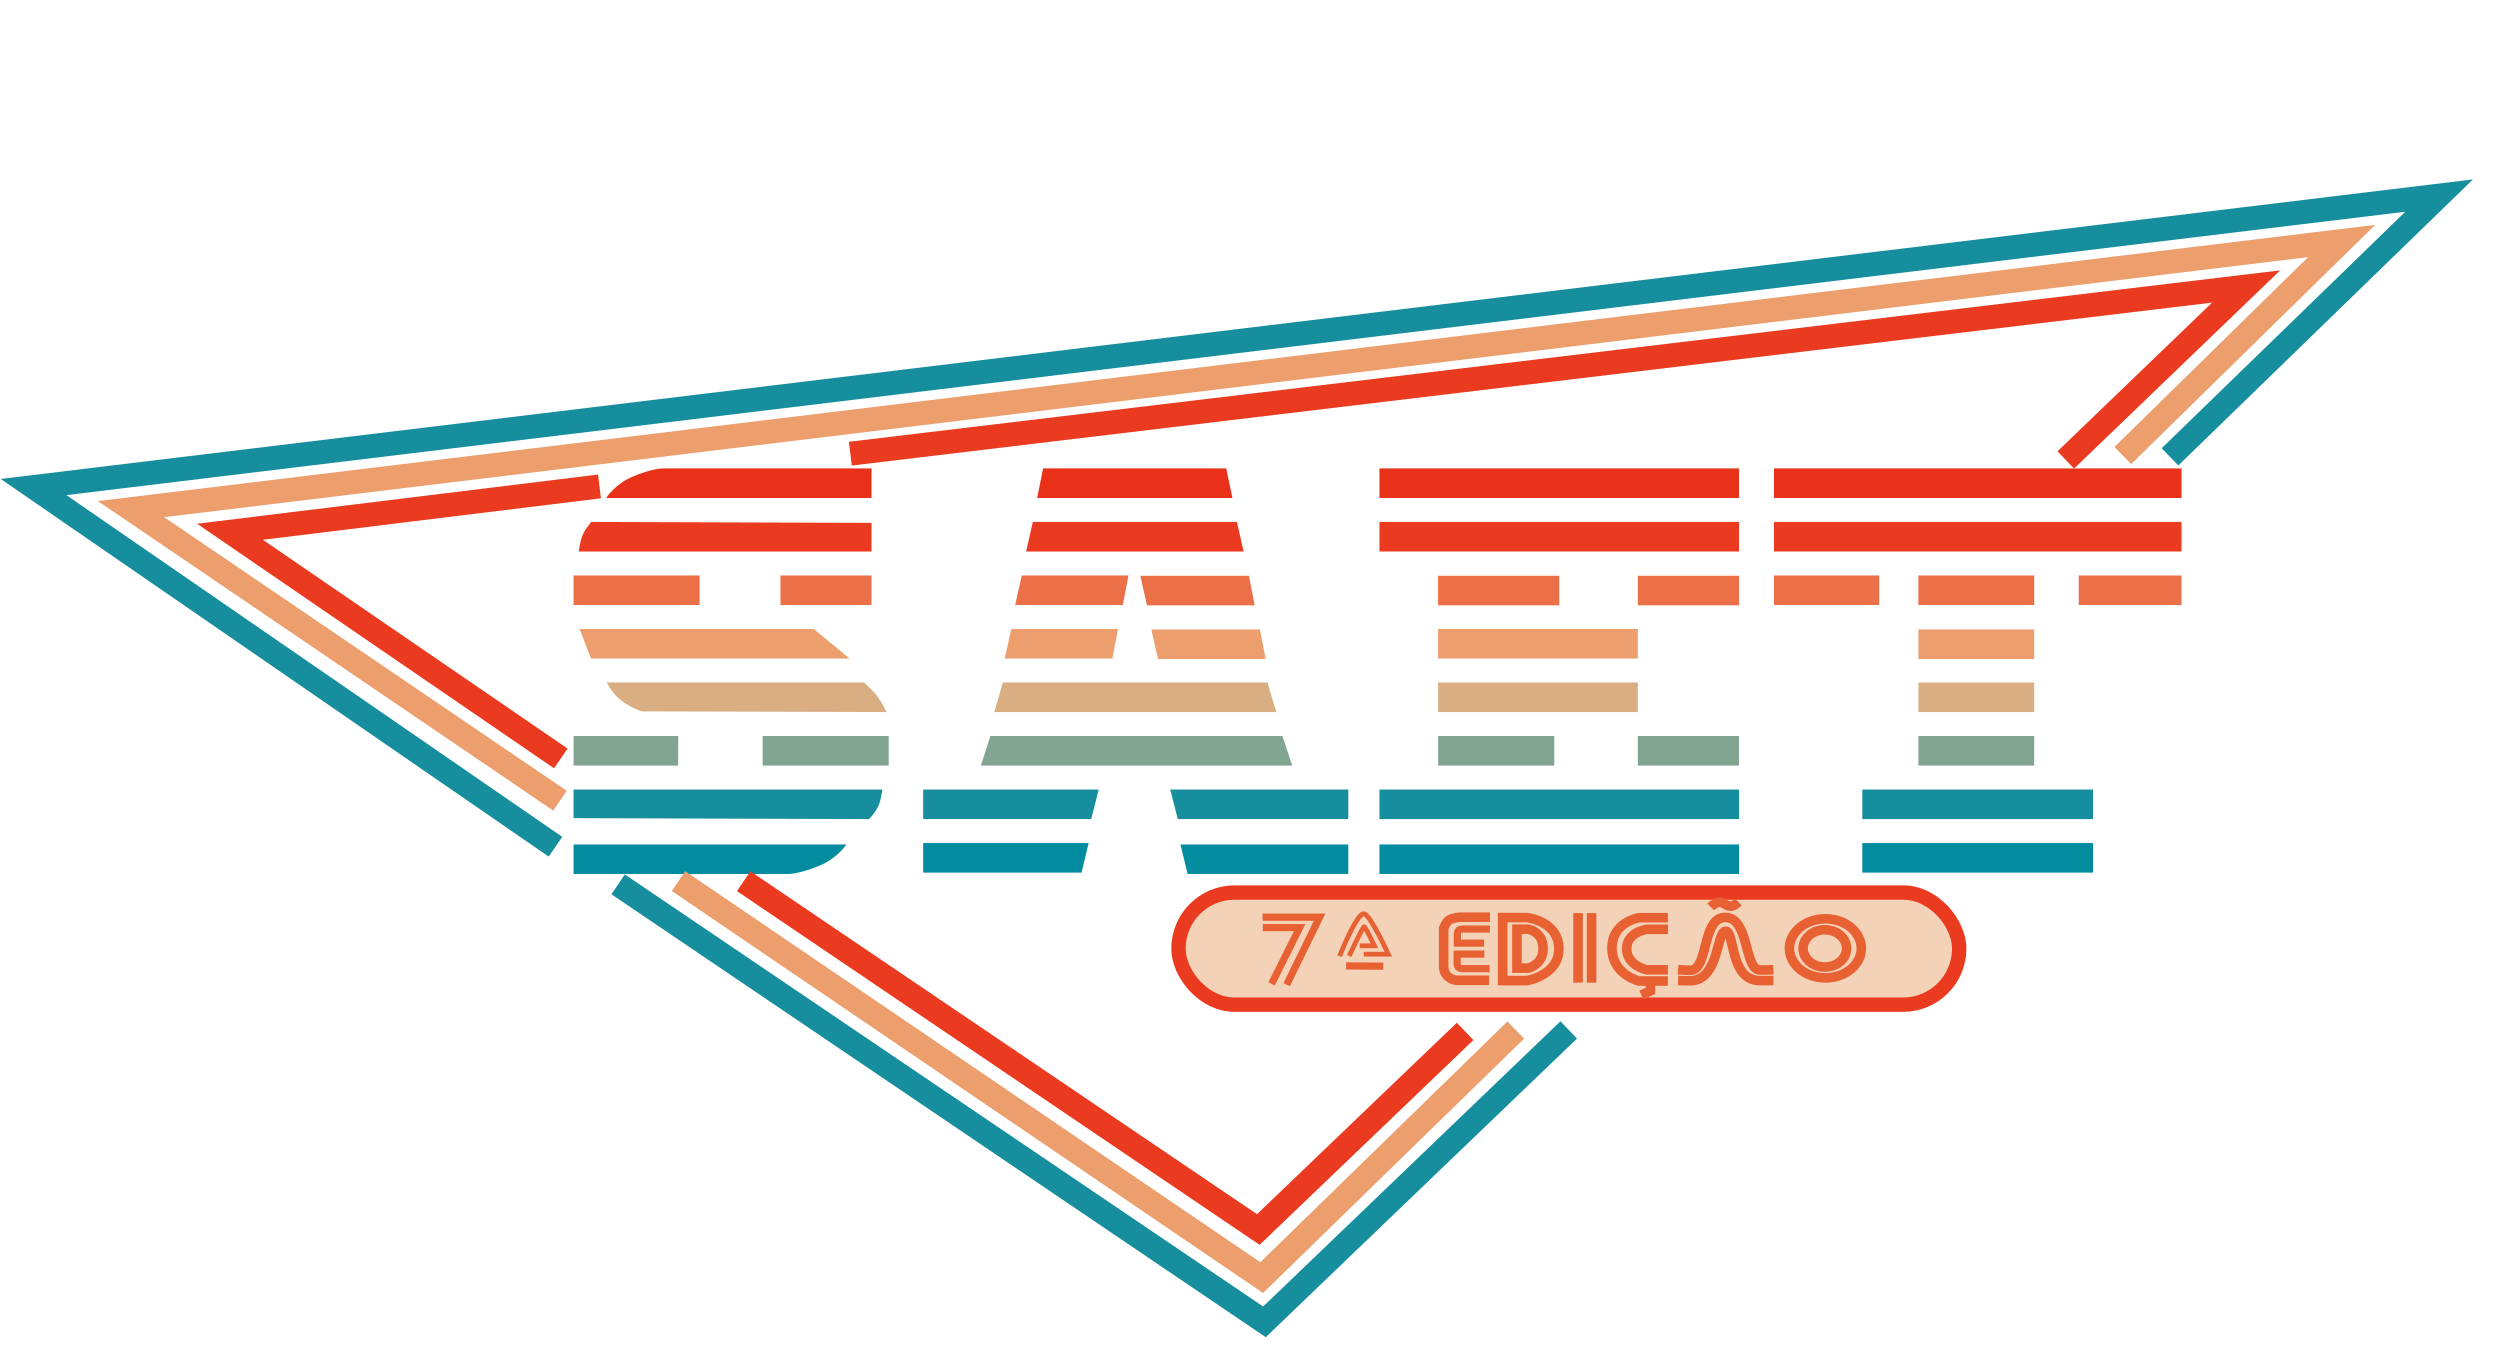 <svg width="1044" height="570" viewBox="0 0 1044 570" fill="none" xmlns="http://www.w3.org/2000/svg">
<path d="M276.704 195.612H363.94V207.956H253.135C253.135 207.956 256.693 202.27 263.963 199.139C272.151 195.612 276.704 195.612 276.704 195.612Z" fill="#E93119"/>
<path d="M329.22 364.986H239.514V352.642H353.456C353.456 352.642 349.797 358.328 342.322 361.459C333.902 364.986 329.22 364.986 329.22 364.986Z" fill="#038BA0"/>
<path d="M246.936 217.961L363.94 218.355V230.306H241.733C241.733 230.306 242.169 225.996 243.301 223.444C244.656 220.391 246.936 217.961 246.936 217.961Z" fill="#EA3A1F"/>
<path d="M362.965 342.052L239.514 341.658V329.708L368.455 329.708C368.455 329.708 367.995 334.018 366.8 336.57C365.37 339.623 362.965 342.052 362.965 342.052Z" fill="#168E9D"/>
<rect x="239.514" y="240.311" width="52.648" height="12.344" fill="#EC7047"/>
<rect x="318.485" y="307.359" width="52.648" height="12.344" fill="#82A592"/>
<rect x="325.908" y="240.311" width="38.032" height="12.344" fill="#EC7047"/>
<rect x="239.514" y="307.359" width="43.695" height="12.344" fill="#82A592"/>
<path d="M242.039 262.66H339.835L354.757 275.004H246.822L242.039 262.66Z" fill="#EC9E6C"/>
<path d="M253.364 285.009H360.856C360.856 285.009 364.584 288.378 366.441 290.846C368.241 293.239 370.215 297.353 370.215 297.353L267.845 297.066C267.845 297.066 263.194 295.492 259.027 292.237C255.816 289.728 253.364 285.009 253.364 285.009Z" fill="#D9AE82"/>
<path d="M435.604 195.612H512.089L514.652 207.956H433.117L435.604 195.612Z" fill="#E93119"/>
<path d="M431.296 217.961H516.503L519.358 230.306H428.526L431.296 217.961Z" fill="#EA3A1F"/>
<path d="M418.803 285.009H529.277L532.98 297.353H415.211L418.803 285.009Z" fill="#D9AE82"/>
<path d="M413.59 307.359H535.549L539.637 319.703H409.624L413.59 307.359Z" fill="#82A592"/>
<path d="M426.689 240.311H471.264L468.892 252.655H423.934L426.689 240.311Z" fill="#EC7047"/>
<path d="M422.327 262.66H466.902L464.53 275.004H419.572L422.327 262.66Z" fill="#EC9E6C"/>
<path d="M478.979 252.785H523.95L521.557 240.441H476.199L478.979 252.785Z" fill="#EC7047"/>
<path d="M483.57 275.199H528.541L526.148 262.855H480.791L483.57 275.199Z" fill="#EC9E6C"/>
<path d="M385.52 329.708H458.829L455.691 342.052H385.52V329.708Z" fill="#168E9D"/>
<path d="M385.52 352.058H454.62L451.663 364.402H385.52V352.058Z" fill="#038BA0"/>
<path d="M563.053 329.708H488.673L491.856 342.052H563.053V329.708Z" fill="#168E9D"/>
<path d="M563.053 352.643H492.958L495.958 364.987H563.053V352.643Z" fill="#038BA0"/>
<rect x="576.062" y="195.612" width="150.138" height="12.344" fill="#E93119"/>
<rect x="576.062" y="217.961" width="150.138" height="12.344" fill="#EA3A1F"/>
<rect x="576.062" y="329.708" width="150.138" height="12.344" fill="#168E9D"/>
<rect x="576.062" y="352.643" width="150.138" height="12.344" fill="#038BA0"/>
<rect x="600.549" y="240.44" width="50.582" height="12.344" fill="#EC7047"/>
<rect x="683.96" y="240.44" width="42.241" height="12.344" fill="#EC7047"/>
<rect x="600.549" y="262.66" width="83.41" height="12.344" fill="#EC9E6C"/>
<rect x="600.549" y="285.009" width="83.41" height="12.344" fill="#D9AE82"/>
<rect x="600.549" y="307.359" width="48.516" height="12.344" fill="#82A592"/>
<rect x="683.96" y="307.359" width="42.241" height="12.344" fill="#82A592"/>
<rect x="740.816" y="195.612" width="170.187" height="12.344" fill="#E93119"/>
<rect x="740.816" y="217.961" width="170.187" height="12.344" fill="#EA3A1F"/>
<rect x="740.816" y="240.311" width="43.924" height="12.344" fill="#EC7047"/>
<rect x="801.116" y="240.311" width="48.363" height="12.344" fill="#EC7047"/>
<rect x="868.074" y="240.311" width="42.929" height="12.344" fill="#EC7047"/>
<rect x="801.116" y="262.855" width="48.363" height="12.344" fill="#EC9E6C"/>
<rect x="801.116" y="285.009" width="48.363" height="12.344" fill="#D9AE82"/>
<rect x="801.116" y="307.359" width="48.363" height="12.344" fill="#82A592"/>
<rect x="777.7" y="329.708" width="96.343" height="12.344" fill="#168E9D"/>
<rect x="777.7" y="352.058" width="96.343" height="12.344" fill="#038BA0"/>
<path d="M310.555 367.982L525.471 513.448L611.827 430.71" stroke="#EA3A1F" stroke-width="10"/>
<path d="M283.351 367.95L526.886 533.524L632.985 430.158" stroke="#EC9E6C" stroke-width="10"/>
<path d="M258.137 369.314L528.034 552.007L655.101 430.093" stroke="#168E9D" stroke-width="10"/>
<path d="M231.966 353.596L14 203.386L1018.59 81.666L906.187 190.78" stroke="#168E9D" stroke-width="10"/>
<path d="M233.851 334.364L54.71 212.611L977.885 100.637L886.478 190.229" stroke="#EC9E6C" stroke-width="10"/>
<path d="M862.663 192.078L937.978 119.641L355.102 189.45" stroke="#EA3A1F" stroke-width="10"/>
<path d="M250.341 203.126L96.033 222.064L234.196 316.724" stroke="#EA3A1F" stroke-width="10"/>
<rect x="492.132" y="372.729" width="326.034" height="46.82" rx="23.41" fill="#F4D2B8" stroke="#EA3A1F" stroke-width="6"/>
<path d="M527.243 383.03L551.071 383.03L537.309 411.194" stroke="#E76133" stroke-width="3"/>
<path d="M527.342 387.38L542.726 387.38L531.002 410.875" stroke="#E76133" stroke-width="3"/>
<path d="M559.403 399.315C559.403 399.315 566.357 381.575 569.505 381.575C572.067 381.575 579.753 398.485 579.753 398.485H569.505" stroke="#E76133" stroke-width="2"/>
<path d="M563.393 399.229C563.393 399.229 569.102 387.011 569.651 387.011C570.2 387.011 573.97 394.966 573.97 394.966H567.821" stroke="#E76133" stroke-width="2"/>
<line y1="-1.5" x2="15.519" y2="-1.5" transform="matrix(1 0.007 -0.012 1 562.112 404.866)" stroke="#E76133" stroke-width="3"/>
<path d="M621.801 409.354L609.32 409.354C609.32 409.354 606.973 409.698 604.855 407.981C602.737 406.265 602.878 403.689 602.878 403.689L602.878 387.666C602.878 387.666 603.725 385.097 605.294 384.118C606.764 383.2 609.906 383.03 609.906 383.03L622.239 383.03" stroke="#E76133" stroke-width="4"/>
<path d="M619.756 393.869L608.594 393.869L608.594 389.758C608.594 389.758 608.712 388.772 609.252 388.385C609.76 388.021 610.936 387.974 610.936 387.974L622.174 387.974" stroke="#E76133" stroke-width="3"/>
<path d="M619.866 398.433L608.499 398.433L608.499 402.32C608.499 402.32 608.502 403.614 609.069 404.008C610.021 404.668 611.23 404.518 611.23 404.518L622.062 404.518" stroke="#E76133" stroke-width="3"/>
<path d="M627.516 409.501V383.177H637.581C637.581 383.177 650.727 384.551 650.976 395.939C651.225 407.327 637.581 409.501 637.581 409.501H627.516Z" stroke="#E76133" stroke-width="4"/>
<path d="M633.481 404.294V388.042H638.16C638.16 388.042 644.271 388.89 644.387 395.92C644.502 402.951 638.16 404.294 638.16 404.294H633.481Z" stroke="#E76133" stroke-width="4"/>
<line x1="659.005" y1="410.36" x2="659.005" y2="381.289" stroke="#E76133" stroke-width="4"/>
<line x1="664.641" y1="410.36" x2="664.641" y2="381.289" stroke="#E76133" stroke-width="4"/>
<path d="M696.543 404.981H687.649C687.649 404.981 679.303 403.264 679.304 396.168C679.305 389.244 687.649 388.099 687.649 388.099H696.543" stroke="#E76133" stroke-width="4"/>
<path d="M696.506 409.673H684.459C684.459 409.673 673.154 406.985 673.156 395.871C673.157 385.027 684.459 383.235 684.459 383.235H696.506" stroke="#E76133" stroke-width="4"/>
<path d="M689.217 410.89L689.217 413.794L685.411 415.526" stroke="#E76133" stroke-width="4"/>
<path d="M700.752 404.953C700.752 404.953 706.022 405.427 707.194 404.953C713.342 402.463 711.146 382.777 720.662 383.121C730.178 383.464 728.495 403.15 734.131 404.953C735.009 405.234 740.573 404.953 740.573 404.953" stroke="#E76133" stroke-width="4"/>
<path d="M700.752 409.472C700.752 409.472 705.912 409.66 707.194 409.472C717.954 407.899 716.856 388.847 720.662 388.845C724.469 388.844 722.273 408.643 734.131 409.472C735.069 409.538 740.573 409.472 740.573 409.472" stroke="#E76133" stroke-width="4"/>
<path d="M714.389 378.728C714.389 378.728 716.018 377.14 717.51 376.801C719.803 376.279 721.026 378.962 723.288 378.365C724.553 378.031 725.958 376.692 725.958 376.692" stroke="#E76133" stroke-width="4"/>
<path d="M771.146 396.053C771.146 400.125 767.319 403.839 762.057 403.839C756.794 403.839 752.967 400.125 752.967 396.053C752.967 391.981 756.794 388.268 762.057 388.268C767.319 388.268 771.146 391.981 771.146 396.053Z" stroke="#E76133" stroke-width="4"/>
<path d="M777.295 396.025C777.295 402.529 770.906 408.36 762.276 408.36C753.646 408.36 747.257 402.529 747.257 396.025C747.257 389.52 753.646 383.689 762.276 383.689C770.906 383.689 777.295 389.52 777.295 396.025Z" stroke="#E76133" stroke-width="4"/>
</svg>
